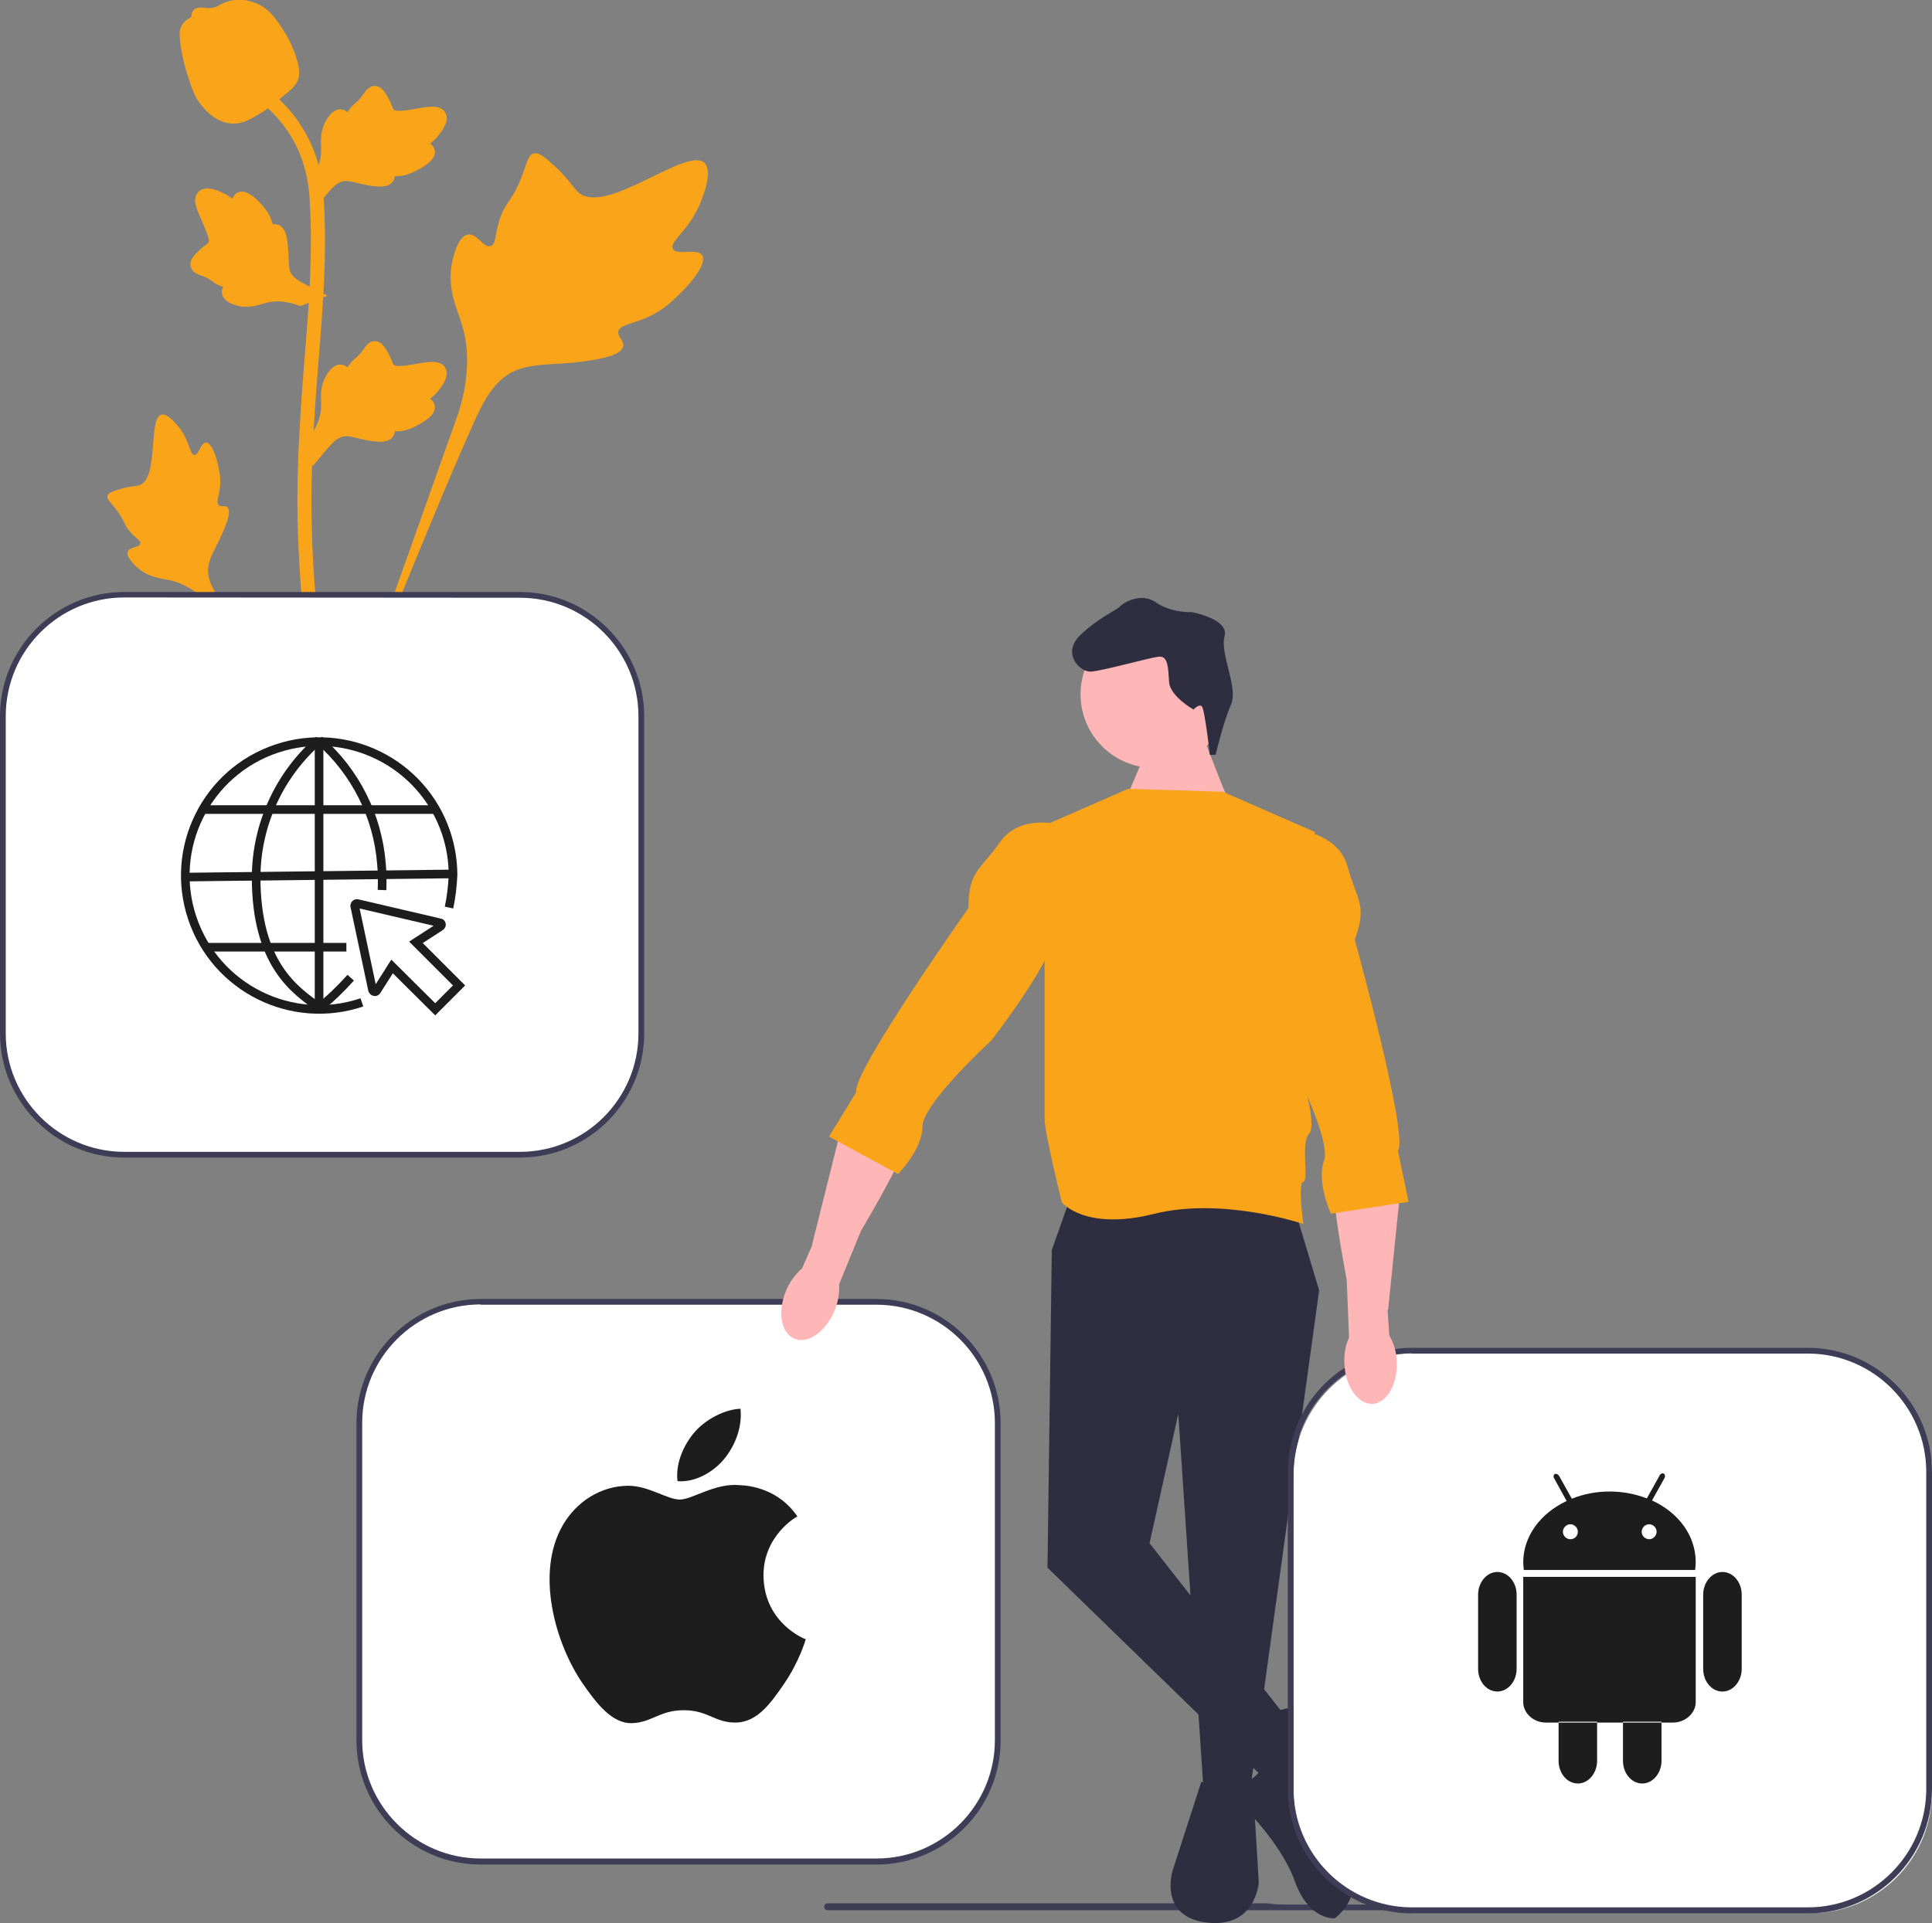 <?xml version="1.0" encoding="utf-8"?>
<!-- Generator: Adobe Illustrator 26.5.0, SVG Export Plug-In . SVG Version: 6.00 Build 0)  -->
<svg version="1.1" id="Layer_1" xmlns="http://www.w3.org/2000/svg" xmlns:xlink="http://www.w3.org/1999/xlink" x="0px" y="0px"
	 viewBox="0 0 672.1 669.2" style="enable-background:new 0 0 672.1 669.2;" xml:space="preserve">
<rect x="0" y="0" width="672.1" height="669.2" fill="#808080" stroke="none"/>
<style type="text/css">
	.st0{fill:#FAA41A;}
	.st1{fill:#3F3D56;}
	.st2{fill:#FFFFFF;}
	.st3{fill:#FFB6B6;}
	.st4{fill:#2F2E41;}
	.st5{fill:#1D1D1D;}
	.st6{fill:#FFFFFF;stroke:#1D1D1D;stroke-width:3;stroke-miterlimit:50;}
</style>
<g>
	<path class="st0" d="M244.3,88.9c-1.7-2.8-8.9,0.2-10.2-2.3c-1.3-2.5,5.4-6.4,9.2-15.2c0.7-1.6,5-11.6,1.8-14.7
		c-6.1-5.9-34,18.3-43.7,10.4c-2.1-1.7-3.6-5.2-10.1-10.8c-2.6-2.2-4.1-3.3-5.6-2.9c-2.1,0.5-2.3,3.4-4.6,9
		c-3.4,8.4-5.5,7.9-7.5,14.7c-1.5,5-1.1,7.9-2.9,8.5c-2.5,0.8-4.8-4.5-7.9-4c-3.2,0.5-5.1,6.7-5.8,11.3c-1.1,8.7,2,14.4,3.8,20.4
		c1.9,6.5,3.1,16.5-1.4,30.6l-43.9,123.6c9.7-25.4,37.7-94.9,49.5-120.8c3.4-7.5,7.2-15,14.9-18c7.4-2.9,17.6-1.2,30.6-4.3
		c1.5-0.4,5.7-1.4,6.3-3.9c0.4-2-2-3.2-1.7-5.1c0.5-2.6,5.4-2.6,11.4-5.6c4.2-2.1,6.9-4.6,9.1-6.7
		C236.4,102.4,246.5,92.7,244.3,88.9C244.3,88.9,244.3,88.9,244.3,88.9z"/>
	<path class="st0" d="M71.7,154c-1.9,0-2.5,4.4-4.1,4.3c-1.6-0.1-1.6-4.5-4.8-8.9c-0.6-0.8-4.3-5.8-6.7-5.1
		c-4.6,1.3-0.8,22-7.5,24.5c-1.5,0.5-3.6,0.3-8.2,1.8c-1.8,0.6-2.8,1.1-3,1.9c-0.4,1.2,1,2.1,3.1,4.9c3.2,4.1,2.3,5,5,7.9
		c2,2.2,3.6,2.8,3.3,3.9c-0.3,1.4-3.6,1-4.3,2.7c-0.7,1.7,1.8,4.4,3.9,6.1c3.9,3.1,7.7,3.2,11.1,4c3.8,0.9,9,3.3,14.6,9.5l48,57.2
		c-9.7-12.1-35.7-45.9-45-59.2c-2.7-3.8-5.3-7.9-4.6-12.5c0.7-4.5,4.5-9,6.7-16.3c0.3-0.9,0.9-3.2-0.1-4.2c-0.9-0.8-2.2,0.1-3-0.7
		c-1.1-1,0.3-3.4,0.5-7.2c0.2-2.7-0.3-4.7-0.7-6.4C76,161.8,74.1,154,71.7,154C71.7,154,71.7,154,71.7,154z"/>
	<path class="st0" d="M108.7,162.3l-1.1-10l0.5-0.8c2.4-3.5,3.6-6.9,3.6-10.2c0-0.5,0-1,0-1.6c-0.1-2.1-0.2-4.7,1.1-7.7
		c0.8-1.7,2.9-5.6,6.1-5.1c0.9,0.1,1.5,0.5,2,1c0.1-0.1,0.1-0.2,0.2-0.4c1-1.5,1.8-2.2,2.5-2.8c0.6-0.5,1.2-1,2.1-2.2
		c0.4-0.5,0.7-1,1-1.3c0.8-1.2,1.9-2.5,3.8-2.5c2,0.1,3.1,1.8,3.8,2.9c1.3,2,1.8,3.4,2.2,4.4c0.1,0.3,0.3,0.7,0.4,0.9
		c0.7,1,6,0.1,8-0.3c4.5-0.8,8.4-1.4,10,1.4c1.2,2,0.3,4.7-2.6,8.2c-0.9,1.1-1.9,1.9-2.7,2.6c0.7,0.4,1.3,1.1,1.6,2.1l0,0
		c0.6,2.4-1.5,4.8-6.2,7.2c-1.2,0.6-2.7,1.4-4.9,1.8c-1,0.2-2,0.2-2.8,0.2c0,0.5-0.1,1-0.4,1.5c-0.8,1.5-2.5,2.2-5.1,2.1
		c-2.9-0.1-5.2-0.7-7.3-1.2c-1.8-0.4-3.4-0.8-4.6-0.7c-2.3,0.2-4,2-6.1,4.4L108.7,162.3L108.7,162.3
		C108.7,162.3,108.7,162.3,108.7,162.3z"/>
	<path class="st0" d="M113.9,102.9l-9.4,3.6l-0.9-0.3c-4-1.4-7.6-1.7-10.7-0.9c-0.5,0.1-1,0.3-1.5,0.4c-2,0.6-4.5,1.4-7.7,0.9
		c-1.8-0.3-6.1-1.4-6.5-4.6c-0.1-0.9,0.1-1.6,0.4-2.2c-0.1,0-0.3-0.1-0.4-0.1c-1.7-0.6-2.6-1.2-3.3-1.8c-0.6-0.4-1.2-0.9-2.6-1.5
		c-0.6-0.3-1.1-0.5-1.6-0.6c-1.3-0.5-2.9-1.2-3.4-3.1c-0.4-2,0.9-3.4,1.8-4.4c1.6-1.7,2.8-2.6,3.7-3.2c0.3-0.2,0.6-0.5,0.7-0.6
		c0.8-0.9-1.5-5.8-2.3-7.7c-1.9-4.2-3.5-7.8-1.1-10.1c1.7-1.6,4.5-1.5,8.6,0.5c1.3,0.6,2.3,1.3,3.2,2c0.2-0.8,0.7-1.6,1.6-2.1l0,0
		c2.2-1.2,5.1,0.2,8.5,4.1c0.9,1,2,2.3,3,4.3c0.4,1,0.7,1.9,0.9,2.6c0.5-0.1,1-0.1,1.5,0c1.7,0.4,2.8,1.9,3.3,4.4
		c0.6,2.8,0.6,5.2,0.7,7.3c0.1,1.9,0.1,3.5,0.5,4.6c0.8,2.1,3,3.4,5.8,4.8L113.9,102.9L113.9,102.9
		C113.9,102.9,113.9,102.9,113.9,102.9z"/>
	<path class="st0" d="M108.7,73.5l-1.1-10l0.5-0.8c2.4-3.5,3.6-6.9,3.6-10.2c0-0.5,0-1,0-1.6c-0.1-2.1-0.2-4.7,1.1-7.7
		c0.8-1.7,2.9-5.6,6.1-5.1c0.9,0.1,1.5,0.5,2,1c0.1-0.1,0.1-0.2,0.2-0.4c1-1.5,1.8-2.2,2.5-2.8c0.6-0.5,1.2-1,2.1-2.2
		c0.4-0.5,0.7-1,1-1.3c0.8-1.2,1.9-2.5,3.8-2.5c2,0.1,3.1,1.8,3.8,2.9c1.3,2,1.8,3.4,2.2,4.4c0.1,0.3,0.3,0.7,0.4,0.9
		c0.7,1,6,0.1,8-0.3c4.5-0.8,8.4-1.4,10,1.4c1.2,2,0.3,4.7-2.6,8.2c-0.9,1.1-1.9,1.9-2.7,2.6c0.7,0.4,1.3,1.1,1.6,2.1l0,0
		c0.6,2.4-1.5,4.8-6.2,7.2c-1.2,0.6-2.7,1.4-4.9,1.8c-1,0.2-2,0.2-2.8,0.2c0,0.5-0.1,1-0.4,1.5c-0.8,1.5-2.5,2.2-5.1,2.1
		c-2.9-0.1-5.2-0.7-7.3-1.2c-1.8-0.4-3.4-0.8-4.6-0.7c-2.3,0.2-4,2-6.1,4.4L108.7,73.5L108.7,73.5C108.7,73.5,108.7,73.5,108.7,73.5
		z"/>
	<path class="st0" d="M118.9,267.3l-2.1-1.3l-0.5-2.4l0.5,2.4l-2.4,0.3c0-0.2-0.2-0.7-0.4-1.6c-1.1-4.5-4.4-18-7.2-39.4
		c-1.9-14.9-3-30.3-3.3-45.6c-0.2-15.4,0.5-27,1.1-36.4c0.4-7.1,1-13.8,1.5-20.3c1.4-17.5,2.7-34,1.7-52.3
		c-0.2-4.1-0.7-12.6-5.6-21.6c-2.9-5.2-6.8-9.9-11.8-13.8l3.1-3.9c5.5,4.3,9.8,9.5,13,15.3c5.5,10,6,19.3,6.2,23.7
		c1,18.6-0.3,35.3-1.7,53c-0.5,6.5-1.1,13.2-1.5,20.2c-0.6,9.3-1.3,20.8-1.1,36c0.2,15.2,1.3,30.3,3.2,45.1
		c2.7,21.1,6,34.5,7.1,38.9C119.4,265.9,119.5,266.3,118.9,267.3C118.9,267.3,118.9,267.3,118.9,267.3z"/>
	<path class="st0" d="M81.4,43c-0.2,0-0.4,0-0.6,0c-4.2-0.2-8.1-2.7-11.6-7.5c-1.6-2.2-2.5-4.8-4.1-9.8c-0.3-0.8-1.5-4.7-2.3-10.2
		c-0.5-3.6-0.4-5.1,0.3-6.4c0.8-1.5,2.1-2.5,3.5-3.2c-0.1-0.5,0-1,0.2-1.5c0.8-2.1,3.1-1.8,4.3-1.7c0.6,0.1,1.4,0.2,2.2,0.1
		c1.3-0.1,2-0.4,3-1c1-0.6,2.3-1.2,4.1-1.6c3.7-0.8,6.8,0.3,7.8,0.6c5.3,1.8,8,5.9,11,10.7c0.6,1,2.7,4.5,4.1,9.3
		c1,3.5,0.9,5,0.6,6.2c-0.6,2.4-2,3.7-5.7,6.7c-3.8,3.1-5.7,4.7-7.4,5.6C87,41.6,84.6,43,81.4,43L81.4,43C81.4,43,81.4,43,81.4,43z"
		/>
</g>
<path class="st1" d="M286.7,663.5c0,0.7,0.5,1.2,1.2,1.2h247.3c0.7,0,1.2-0.5,1.2-1.2c0-0.3-0.1-0.6-0.3-0.8h-89.7
	c-1.9,0-3.8-0.1-5.6-0.4H287.9C287.2,662.3,286.7,662.8,286.7,663.5z"/>
<g>
	<g>
		<path class="st2" d="M167.2,452.9h137.7c23.3,0,42.2,18.9,42.2,42.2v110.4c0,23.3-18.9,42.2-42.2,42.2H167.2
			c-23.3,0-42.2-18.9-42.2-42.2V495.2C125,471.9,143.9,452.9,167.2,452.9z"/>
		<path class="st1" d="M124,605.6V495.2c0-23.8,19.4-43.2,43.2-43.2h137.7c23.8,0,43.2,19.4,43.2,43.2v110.4
			c0,23.8-19.4,43.2-43.2,43.2H167.2C143.4,648.8,124,629.4,124,605.6z M167.2,453.9c-22.7,0-41.2,18.5-41.2,41.2v110.4
			c0,22.7,18.5,41.2,41.2,41.2h137.7c22.7,0,41.2-18.5,41.2-41.2V495.2c0-22.7-18.5-41.2-41.2-41.2H167.2z"/>
	</g>
</g>
<g>
	<g>
		<path class="st2" d="M43.2,206.9h137.7c23.3,0,42.2,18.9,42.2,42.2v110.4c0,23.3-18.9,42.2-42.2,42.2H43.2
			C19.9,401.8,1,382.9,1,359.6V249.2C1,225.9,19.9,206.9,43.2,206.9L43.2,206.9z"/>
		<path class="st1" d="M0,359.6V249.2c0-23.8,19.4-43.2,43.2-43.2h137.7c23.8,0,43.2,19.4,43.2,43.2v110.4
			c0,23.8-19.4,43.2-43.2,43.2H43.2C19.4,402.8,0,383.4,0,359.6z M43.2,207.9C20.5,207.9,2,226.4,2,249.2v110.4
			c0,22.7,18.5,41.2,41.2,41.2h137.7c22.7,0,41.2-18.5,41.2-41.2V249.2c0-22.7-18.5-41.2-41.2-41.2L43.2,207.9L43.2,207.9z"/>
	</g>
</g>
<path class="st3" d="M428.4,280.5c-1-1-9-22-9-22l-19-1l-8.7,20.5L428.4,280.5z"/>
<circle class="st3" cx="401.5" cy="241.6" r="25.6"/>
<polygon class="st4" points="449.9,419 458.9,449 434.9,623 418.7,623 409.9,492 399.9,537 450.9,602 437.9,617 364.4,545.5 
	365.9,435 371.9,418 "/>
<path class="st4" d="M422.9,262.6l-2,0.1c0,0-1.8-15.9-2.8-16.9s-2.9,1.1-2.9,1.1s-8.2-4.6-8.5-9.6s-0.4-9-3.4-8.8s-19.8,5-23.8,5.2
	s-10.3-6.5-3.6-12.8s12.6-8.6,13.5-9.7s7.2-5.4,12.7-1.6s12.5,3.4,12.5,3.4s13.1,2.4,11.4,8.4c-1.7,6.1,4.9,17.8,2.2,23.9
	S422.9,262.6,422.9,262.6L422.9,262.6z"/>
<path class="st4" d="M417.9,620l18,2l2,33c0,0-1,16-18,14s-12-18-12-18L417.9,620z"/>
<path class="st4" d="M441.4,596.5c0,0,13-6,15,1l4,14c0,0,0,14,1,15s20,27,3,41c0,0-9,1-14-13s-20-28-20-28s-2.9-7,2-6.5
	s12-11.5,10-15.5S441.4,596.5,441.4,596.5z"/>
<path class="st3" d="M276.3,465.8c-4.7-2-5.9-9.5-2.8-16.8c1.2-2.9,3.1-5.5,5.5-7.6l3.6-8.2l-0.1-0.1l10.3-41.2
	c2.4-9.6,9-17.7,18.1-21.5c5.4-2.3,10.5-2.7,12,2.8c2.5,9.1-13.6,38.6-23.4,55.1l-7.6,18.6c0.2,3.2-0.4,6.3-1.6,9.2
	C287.2,463.5,281,467.8,276.3,465.8L276.3,465.8z"/>
<path class="st0" d="M392.4,274.5l33,1l32,14l-5,83c0,0,6,19,3,22s0,16.4-2,16.7s0,14.7,0,14.7s-28-9.5-52-3.5s-32-4-32-4
	s-6-24-6-29V287.2L392.4,274.5z"/>
<path class="st0" d="M368.9,287c0,0-14-4-21,6s-11,10-11,23c0,0-41,58-39,64l-9.5,15.5l24,13c0,0,8.5-8.5,8.5-16.5s24-30,24-30
	s21-27,22-37S368.9,287,368.9,287z"/>
<g>
	<g>
		<path class="st2" d="M492.2,470.9h137.7c23.3,0,42.2,18.9,42.2,42.2v110.4c0,23.3-18.9,42.2-42.2,42.2H492.2
			c-23.3,0-42.2-18.9-42.2-42.2V513.2C450,489.9,468.9,470.9,492.2,470.9z"/>
		<path class="st1" d="M448,622.6V512.2c0-23.8,19.4-43.2,43.2-43.2h137.7c23.8,0,43.2,19.4,43.2,43.2v110.4
			c0,23.8-19.4,43.2-43.2,43.2H491.2C467.4,665.8,448,646.4,448,622.6z M491.2,470.9c-22.7,0-41.2,18.5-41.2,41.2v110.4
			c0,22.7,18.5,41.2,41.2,41.2h137.7c22.7,0,41.2-18.5,41.2-41.2V512.2c0-22.7-18.5-41.2-41.2-41.2H491.2z"/>
	</g>
</g>
<g>
	<path class="st3" d="M477.5,488.5c5-0.3,8.8-6.9,8.4-14.8c-0.1-3.2-1-6.3-2.6-9l-0.6-9l0.2,0l4.3-42.2c1-9.8-2.5-19.7-9.7-26.4
		c-4.3-4-9-6.1-12.3-1.5c-5.4,7.8-0.3,40.9,3.3,59.8l0.8,20c-1.3,2.9-1.8,6.1-1.6,9.2C468,482.5,472.5,488.7,477.5,488.5
		L477.5,488.5z"/>
	<path class="st0" d="M451.1,288.8c0,0,14.5,1,17.7,12.8s7,13.1,2.5,25.4c0,0,18.9,68.5,15,73.4l3.7,17.8l-27,4.1
		c0,0-5.1-10.9-2.4-18.4s-12.4-36.4-12.4-36.4s-10.6-32.5-8.1-42.3S451.1,288.8,451.1,288.8L451.1,288.8z"/>
</g>
<path class="st5" d="M265.6,548.3c0.2,16.6,14.5,22.1,14.7,22.1c-0.1,0.4-2.3,7.9-7.6,15.6c-4.6,6.7-9.3,13.3-16.7,13.4
	c-7.3,0.1-9.7-4.3-18.1-4.3c-8.4,0-11,4.2-17.9,4.5c-7.2,0.3-12.7-7.2-17.3-13.8c-9.4-13.6-16.6-38.4-6.9-55.1
	c4.8-8.3,13.3-13.6,22.6-13.7c7.1-0.1,13.7,4.8,18.1,4.8c4.3,0,12.4-5.9,20.9-5c3.6,0.1,13.6,1.4,20,10.9
	C276.9,527.8,265.5,534.5,265.6,548.3 M251.9,507.7c3.8-4.6,6.4-11.1,5.7-17.5c-5.5,0.2-12.2,3.7-16.1,8.3
	c-3.5,4.1-6.6,10.6-5.8,16.9C241.8,515.9,248.1,512.3,251.9,507.7"/>
<path class="st5" d="M527.6,580.7c0,4.3-3,7.9-6.7,7.9s-6.7-3.5-6.7-7.9v-25.8c0-4.3,3-7.9,6.7-7.9s6.7,3.5,6.7,7.9V580.7z
	 M605.9,580.7c0,4.3-3,7.9-6.7,7.9s-6.7-3.5-6.7-7.9v-25.8c0-4.3,3-7.9,6.7-7.9s6.7,3.5,6.7,7.9V580.7z M574.7,522.1l4.3-7.7
	c0.4-0.6,0.2-1.4-0.2-1.6c-0.5-0.3-1.2,0-1.5,0.7l-4.4,7.9c-4.1-1.6-8.5-2.4-13-2.4c-4.7,0-9.1,0.9-13.1,2.5l-4.4-7.9
	c-0.4-0.6-1-0.9-1.5-0.7c-0.5,0.3-0.6,1-0.2,1.6l4.3,7.8c-9,4.2-15.1,12.2-15.1,21.3c0,0.9,0.1,1.8,0.2,2.7h59.6
	c0.1-0.9,0.2-1.8,0.2-2.7C589.9,534.2,583.8,526.3,574.7,522.1L574.7,522.1z M546.3,535.6c-1.4,0-2.6-1.2-2.6-2.6
	c0-1.4,1.2-2.6,2.6-2.6c0,0,0,0,0,0c1.4,0,2.6,1.2,2.6,2.6C548.9,534.4,547.8,535.6,546.3,535.6z M573.7,535.6
	c-1.4,0-2.6-1.2-2.6-2.6c0-1.4,1.2-2.6,2.6-2.6c0,0,0,0,0,0c1.4,0,2.6,1.2,2.6,2.6C576.3,534.4,575.1,535.6,573.7,535.6z
	 M529.9,548.7v44h0c0.3,3.7,3.7,6.7,7.9,6.7H582c4.1,0,7.6-3,7.9-6.7h0v-44H529.9L529.9,548.7z M555.6,599.1v13.6
	c0,4.3-3,7.9-6.7,7.9c-3.7,0-6.7-3.5-6.7-7.9v-13.6L555.6,599.1z M578,599.1v13.6c0,4.3-3,7.9-6.7,7.9s-6.7-3.5-6.7-7.9v-13.6H578z"
	/>
<path class="st6" d="M125.9,348.8c-24.4,8.2-50.8-4.9-59-29.3s4.9-50.8,29.3-59c24.4-8.2,50.8,4.9,59,29.3c1.6,4.8,2.4,9.8,2.4,14.8
	c-0.2,3.8-0.6,7.5-1.4,11.2"/>
<path class="st6" d="M122,340.2c-3.4,3.8-7,7.3-11,10.5"/>
<path class="st6" d="M111,257.5c12.6,11,20.4,26.5,21.7,43.1c0.3,3,0.3,6.1,0.2,9.1"/>
<path class="st6" d="M111,257.5c-13.8,12-21.8,29.4-21.9,47.7c0,30.4,13.6,39.4,21.9,45.4"/>
<line class="st6" x1="70.5" y1="281.7" x2="151.8" y2="281.7"/>
<line class="st6" x1="111" y1="257.5" x2="111" y2="350.7"/>
<line class="st6" x1="71.7" y1="329.6" x2="120.5" y2="329.6"/>
<line class="st6" x1="64.4" y1="305.2" x2="157.6" y2="304.1"/>
<path class="st6" d="M151.4,351.2l8.3-8.3l-15-15l8.5-5.5c0.3-0.2,0.5-0.6,0.3-1c-0.1-0.2-0.3-0.3-0.5-0.3l-28.7-6.7
	c-0.4-0.1-0.8,0.2-0.9,0.6c0,0.1,0,0.2,0,0.3l6.2,29.2c0.1,0.4,0.5,0.6,0.9,0.6c0.2,0,0.4-0.2,0.5-0.3l5.4-8.5L151.4,351.2z"/>
</svg>
